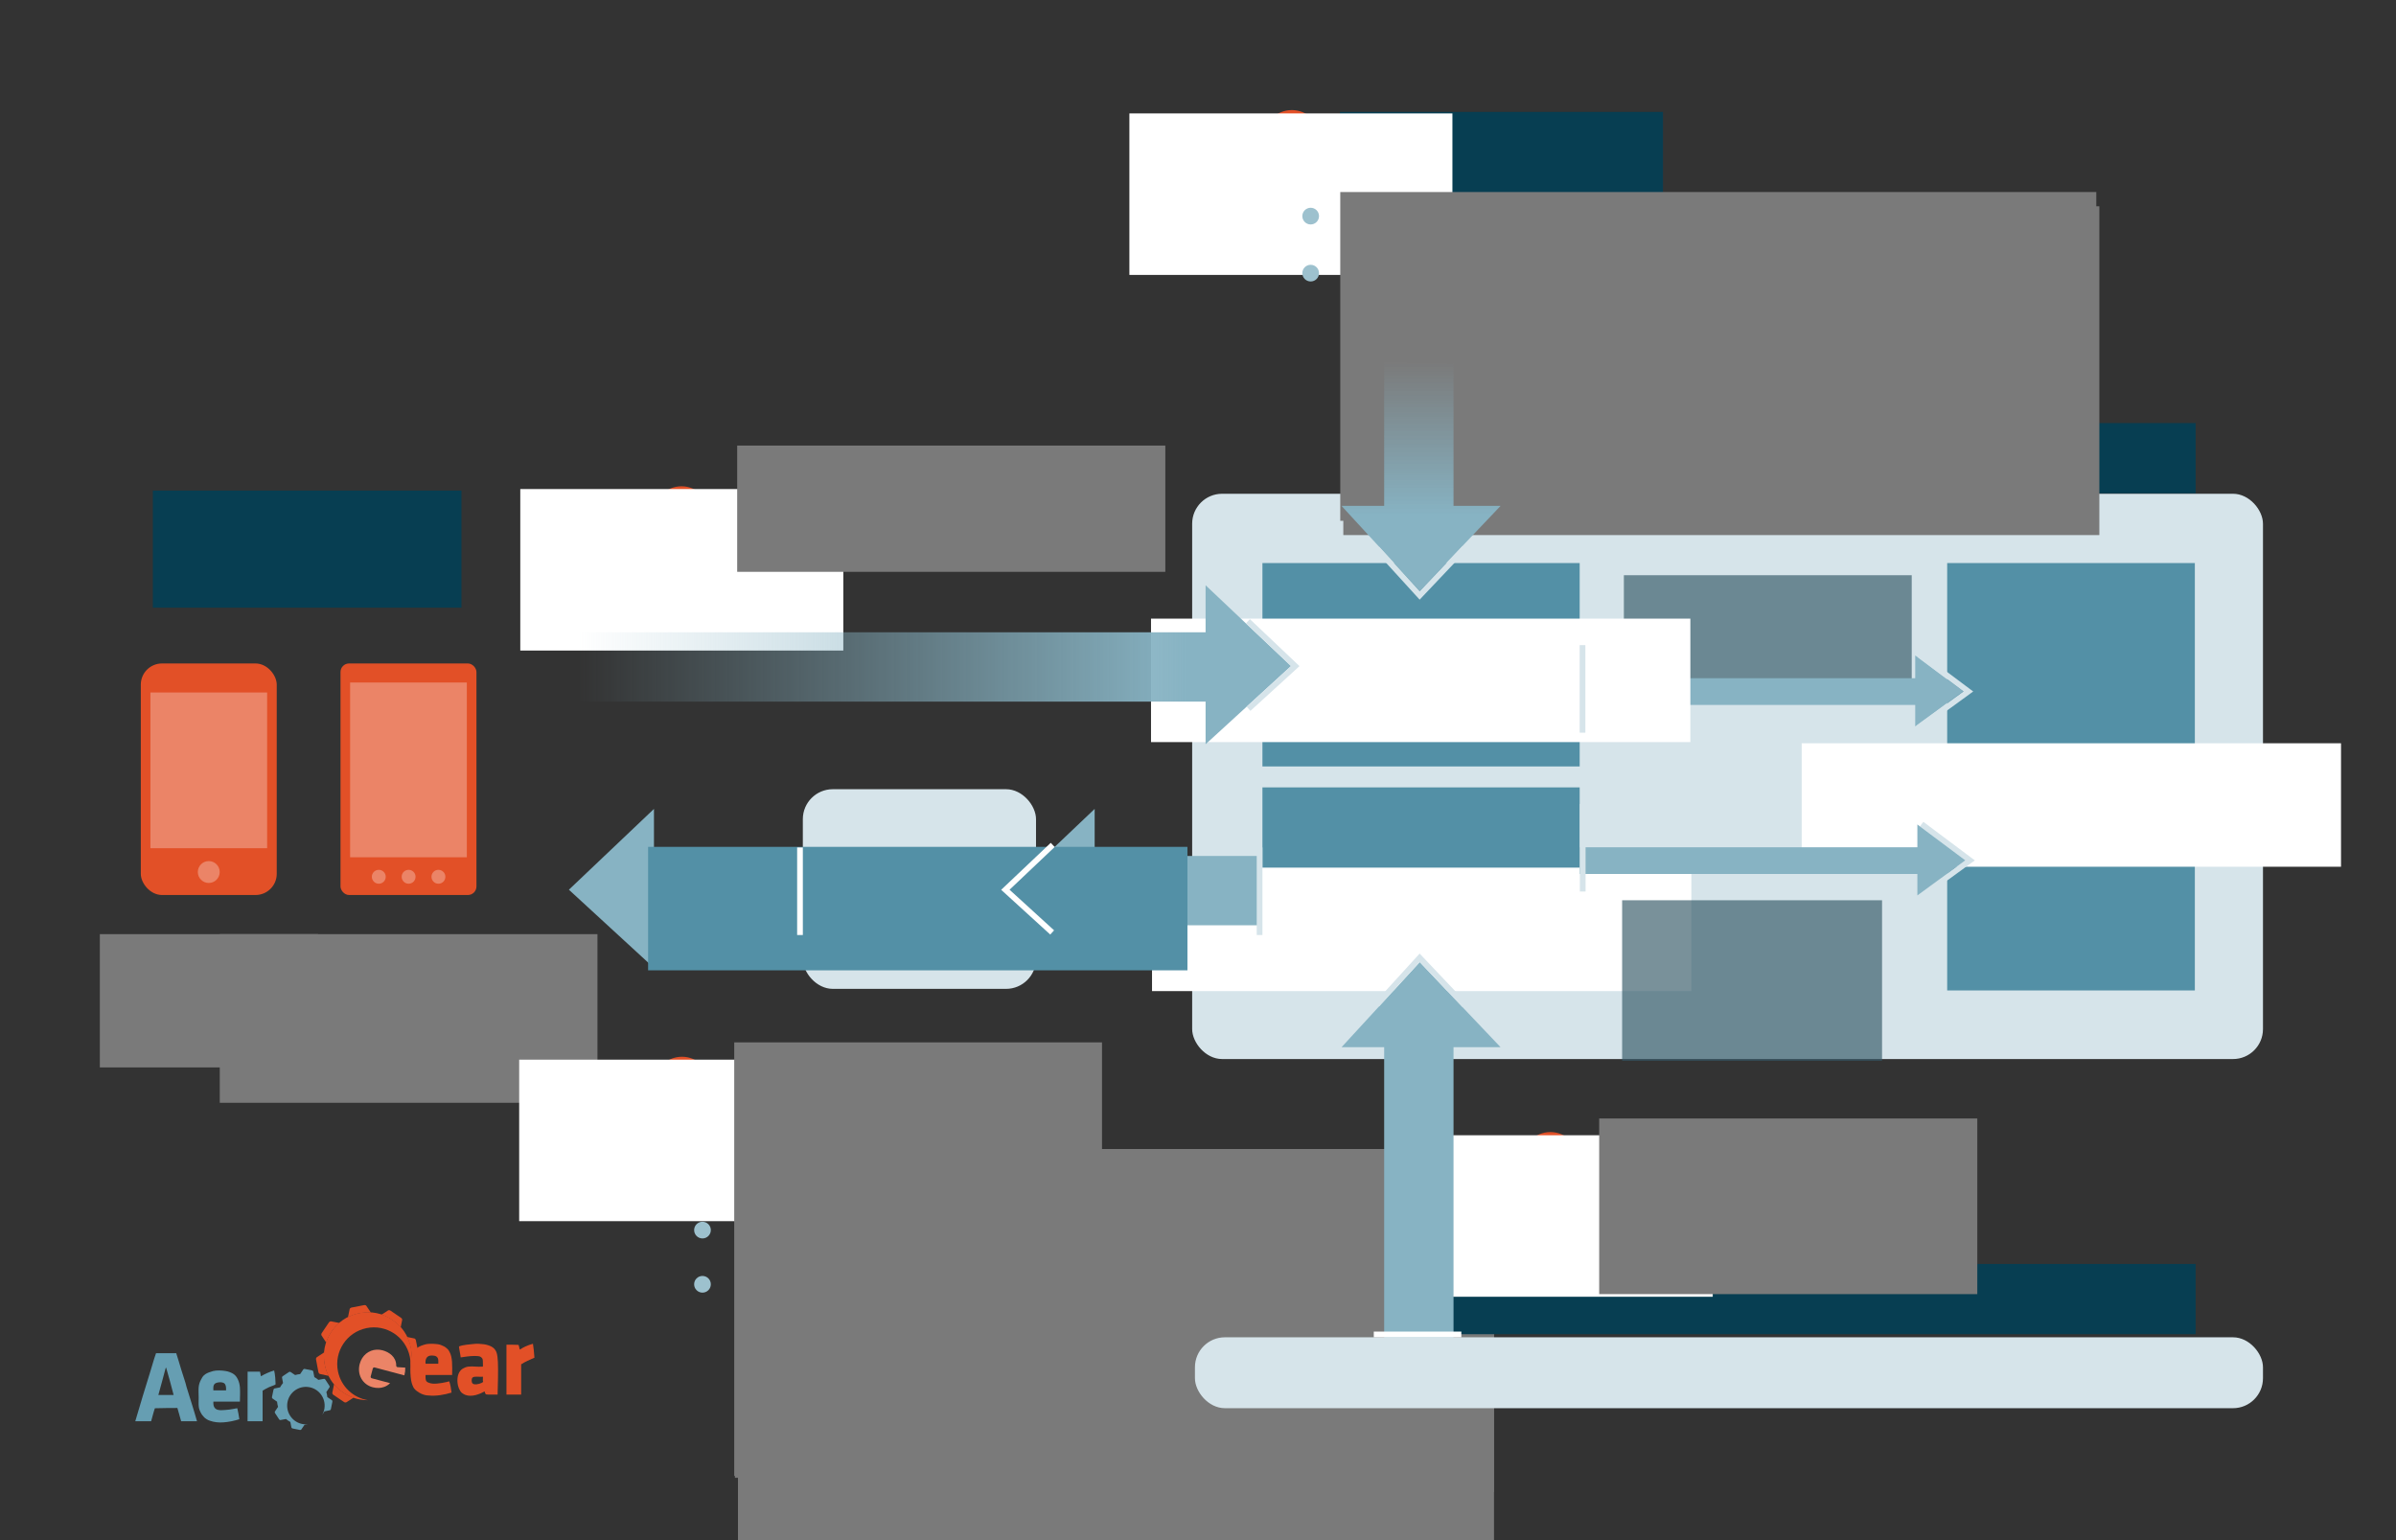 <?xml version="1.0" encoding="UTF-8" standalone="no"?>
<!-- Created with Inkscape (http://www.inkscape.org/) -->

<svg
   xmlns:dc="http://purl.org/dc/elements/1.1/"
   xmlns:cc="http://creativecommons.org/ns#"
   xmlns:rdf="http://www.w3.org/1999/02/22-rdf-syntax-ns#"
   xmlns:svg="http://www.w3.org/2000/svg"
   xmlns="http://www.w3.org/2000/svg"
   xmlns:xlink="http://www.w3.org/1999/xlink"
   xmlns:sodipodi="http://sodipodi.sourceforge.net/DTD/sodipodi-0.dtd"
   xmlns:inkscape="http://www.inkscape.org/namespaces/inkscape"
   width="840"
   height="540"
   id="svg2"
   version="1.1"
   inkscape:version="0.48.2 r9819"
   sodipodi:docname="aerogear_unified_push_server.svg"
   inkscape:export-filename="/Users/hbons/SparkleShare/aerogear-design/aerogear_unified_push_server.png"
   inkscape:export-xdpi="90"
   inkscape:export-ydpi="90">
  <rect width="100%" height="100%" fill="#333333" stroke="none"/>
  <defs
     id="defs4">
    <linearGradient
       inkscape:collect="always"
       id="linearGradient4380">
      <stop
         style="stop-color:#87b3c3;stop-opacity:1;"
         offset="0"
         id="stop4382" />
      <stop
         style="stop-color:#87b3c3;stop-opacity:0;"
         offset="1"
         id="stop4384" />
    </linearGradient>
    <linearGradient
       inkscape:collect="always"
       id="linearGradient4372">
      <stop
         style="stop-color:#87b3c3;stop-opacity:1;"
         offset="0"
         id="stop4374" />
      <stop
         style="stop-color:#87b3c3;stop-opacity:0;"
         offset="1"
         id="stop4376" />
    </linearGradient>
    <linearGradient
       inkscape:collect="always"
       xlink:href="#linearGradient4380"
       id="linearGradient3664"
       gradientUnits="userSpaceOnUse"
       gradientTransform="translate(54.592,28.967)"
       x1="361.348"
       y1="720.468"
       x2="148.117"
       y2="720.468" />
    <linearGradient
       inkscape:collect="always"
       xlink:href="#linearGradient4372"
       id="linearGradient3666"
       gradientUnits="userSpaceOnUse"
       gradientTransform="translate(76.221,29.947)"
       x1="425.855"
       y1="663.061"
       x2="425.855"
       y2="609.289" />
  </defs>
  <sodipodi:namedview
     id="base"
     pagecolor="#ffffff"
     bordercolor="#999999"
     borderopacity="0.173"
     inkscape:pageopacity="1"
     inkscape:pageshadow="2"
     inkscape:zoom="1"
     inkscape:cx="478.7094"
     inkscape:cy="222.00038"
     inkscape:document-units="px"
     inkscape:current-layer="layer1"
     showgrid="false"
     inkscape:showpageshadow="false"
     inkscape:window-width="1298"
     inkscape:window-height="839"
     inkscape:window-x="139"
     inkscape:window-y="137"
     inkscape:window-maximized="0">
    <inkscape:grid
       type="xygrid"
       id="grid4438"
       empspacing="5"
       visible="true"
       enabled="true"
       snapvisiblegridlinesonly="true" />
  </sodipodi:namedview>
  <g
     inkscape:label="Layer 1"
     inkscape:groupmode="layer"
     id="layer1"
     transform="translate(0,-512.362)">
    <g
       id="g3499"
       transform="translate(3.6412767e-6,-1.6045524e-4)">
      <rect
         rx="10.5"
         ry="10.5"
         y="685.485"
         x="417.954"
         height="198.198"
         width="375.409"
         id="rect2993"
         style="fill:#d6e4ea;fill-opacity:1;stroke:none" />
      <path
         inkscape:connector-curvature="0"
         id="path4419"
         d="m 682.654,709.778 0,149.852 86.824,0 0,-149.852 z"
         style="fill:#5390a6;fill-opacity:1;stroke:none"
         sodipodi:nodetypes="ccccc" />
      <rect
         ry="7.425"
         rx="7.425"
         style="fill:#e25027;fill-opacity:1;stroke:none"
         id="rect3763"
         width="47.659"
         height="81.181"
         x="49.362"
         y="744.986" />
      <rect
         ry="3"
         rx="3"
         y="744.986"
         x="119.377"
         height="81.181"
         width="47.659"
         id="rect3765"
         style="fill:#e25027;fill-opacity:1;stroke:none" />
      <flowRoot
         xml:space="preserve"
         id="flowRoot3767"
         style="font-size:31.991px;font-style:normal;font-variant:normal;font-weight:normal;font-stretch:normal;text-align:center;line-height:125%;letter-spacing:0px;word-spacing:0px;text-anchor:middle;fill:#7a7a7a;fill-opacity:1;stroke:none;font-family:Open Sans;-inkscape-font-specification:Open Sans"
         transform="matrix(0.375,0,0,0.375,6.501,783.131)"><flowRegion
           id="flowRegion3769"><rect
             id="rect3771"
             width="203.986"
             height="124.606"
             x="76"
             y="151.362"
             style="font-size:31.991px;font-style:normal;font-variant:normal;font-weight:normal;font-stretch:normal;text-align:center;text-anchor:middle;fill:#7a7a7a;fill-opacity:1;font-family:Open Sans;-inkscape-font-specification:Open Sans" /></flowRegion><flowPara
           id="flowPara3773">AeroGear</flowPara><flowPara
           style="font-weight:bold;-inkscape-font-specification:Open Sans Bold"
           id="flowPara3791">iOS</flowPara></flowRoot>      <flowRoot
         transform="matrix(0.375,0,0,0.375,48.544,783.131)"
         style="font-size:31.991px;font-style:normal;font-variant:normal;font-weight:normal;font-stretch:normal;text-align:center;line-height:125%;letter-spacing:0px;word-spacing:0px;text-anchor:middle;fill:#7a7a7a;fill-opacity:1;stroke:none;font-family:Open Sans;-inkscape-font-specification:Open Sans"
         id="flowRoot3775"
         xml:space="preserve"><flowRegion
           id="flowRegion3777"><rect
             style="font-size:31.991px;font-style:normal;font-variant:normal;font-weight:normal;font-stretch:normal;text-align:center;text-anchor:middle;fill:#7a7a7a;fill-opacity:1;font-family:Open Sans;-inkscape-font-specification:Open Sans"
             y="151.362"
             x="76"
             height="157.667"
             width="353.111"
             id="rect3779" /></flowRegion><flowPara
           id="flowPara3781">AeroGear</flowPara><flowPara
           style="font-weight:bold;-inkscape-font-specification:Open Sans Bold"
           id="flowPara3793">Android</flowPara></flowRoot>      <flowRoot
         xml:space="preserve"
         id="flowRoot3783"
         style="font-size:40px;font-style:normal;font-variant:normal;font-weight:bold;font-stretch:normal;text-align:end;line-height:125%;letter-spacing:-0.8px;word-spacing:0px;text-anchor:end;fill:#073e52;fill-opacity:1;stroke:none;font-family:Open Sans;-inkscape-font-specification:Open Sans Bold"
         transform="matrix(0.375,0,0,0.375,460.072,603.938)"><flowRegion
           id="flowRegion3785"><rect
             id="rect3787"
             width="749.827"
             height="65.683"
             x="76"
             y="151.362"
             style="font-style:normal;font-variant:normal;font-weight:bold;font-stretch:normal;text-align:end;letter-spacing:-0.8px;text-anchor:end;fill:#073e52;fill-opacity:1;font-family:Open Sans;-inkscape-font-specification:Open Sans Bold" /></flowRegion><flowPara
           id="flowPara3789">AeroGear Unified Push Server</flowPara></flowRoot>      <flowRoot
         transform="matrix(0.375,0,0,0.375,25.084,627.6)"
         style="font-size:40px;font-style:normal;font-variant:normal;font-weight:bold;font-stretch:normal;text-align:center;line-height:125%;letter-spacing:-0.8px;word-spacing:0px;text-anchor:middle;fill:#073e52;fill-opacity:1;stroke:none;font-family:Open Sans;-inkscape-font-specification:Open Sans Bold"
         id="flowRoot3819"
         xml:space="preserve"><flowRegion
           id="flowRegion3821"><rect
             style="font-style:normal;font-variant:normal;font-weight:bold;font-stretch:normal;text-align:center;letter-spacing:-0.8px;text-anchor:middle;fill:#073e52;fill-opacity:1;font-family:Open Sans;-inkscape-font-specification:Open Sans Bold"
             y="151.362"
             x="76"
             height="109.501"
             width="288.515"
             id="rect3823" /></flowRegion><flowPara
           id="flowPara4566">Mobile Variant Instances</flowPara></flowRoot>      <flowRoot
         transform="matrix(0.375,0,0,0.375,603.143,716.205)"
         style="font-size:31.991px;font-style:normal;font-variant:normal;font-weight:bold;font-stretch:normal;text-align:center;line-height:125%;letter-spacing:0px;word-spacing:0px;text-anchor:middle;fill:#ffffff;fill-opacity:1;stroke:none;font-family:Open Sans;-inkscape-font-specification:Open Sans Bold"
         id="flowRoot3843"
         xml:space="preserve"><flowRegion
           id="flowRegion3845"><rect
             style="font-size:31.991px;font-style:normal;font-variant:normal;font-weight:bold;font-stretch:normal;text-align:center;text-anchor:middle;fill:#ffffff;fill-opacity:1;font-family:Open Sans;-inkscape-font-specification:Open Sans Bold"
             y="151.362"
             x="76"
             height="115.444"
             width="504.222"
             id="rect3847" /></flowRegion><flowPara
           id="flowPara3849">Storage</flowPara></flowRoot>      <flowRoot
         transform="matrix(0.375,0,0,0.375,441.265,494.842)"
         style="font-size:40px;font-style:normal;font-variant:normal;font-weight:bold;font-stretch:normal;text-align:start;line-height:125%;letter-spacing:-0.8px;word-spacing:0px;text-anchor:start;fill:#073e52;fill-opacity:1;stroke:none;font-family:Open Sans;-inkscape-font-specification:Open Sans Bold"
         id="flowRoot2985"
         xml:space="preserve"><flowRegion
           id="flowRegion2987"><rect
             style="font-style:normal;font-variant:normal;font-weight:bold;font-stretch:normal;letter-spacing:-0.8px;fill:#073e52;fill-opacity:1;font-family:Open Sans;-inkscape-font-specification:Open Sans Bold"
             y="151.362"
             x="76"
             height="151"
             width="302"
             id="rect2989" /></flowRegion><flowPara
           id="flowPara2991">Developer</flowPara></flowRoot>      <path
         transform="matrix(0.714,0,0,0.714,321.526,493.12)"
         d="m 198,95 c 0,7.732 -6.268,14 -14,14 -7.732,0 -14,-6.268 -14,-14 0,-7.732 6.268,-14 14,-14 7.732,0 14,6.268 14,14 z"
         sodipodi:ry="14"
         sodipodi:rx="14"
         sodipodi:cy="95"
         sodipodi:cx="184"
         id="path3851"
         style="fill:#e25027;fill-opacity:1;stroke:none"
         sodipodi:type="arc" />
      <flowRoot
         xml:space="preserve"
         id="flowRoot3853"
         style="font-size:37.334px;font-style:normal;font-variant:normal;font-weight:bold;font-stretch:normal;text-align:center;line-height:125%;letter-spacing:0px;word-spacing:0px;text-anchor:middle;fill:#ffffff;fill-opacity:1;stroke:none;font-family:Open Sans;-inkscape-font-specification:Open Sans Bold"
         transform="matrix(0.375,0,0,0.375,367.444,495.367)"><flowRegion
           id="flowRegion3855"><rect
             id="rect3857"
             width="302"
             height="151"
             x="76"
             y="151.362"
             style="font-size:37.334px;font-style:normal;font-variant:normal;font-weight:bold;font-stretch:normal;text-align:center;text-anchor:middle;fill:#ffffff;fill-opacity:1;font-family:Open Sans;-inkscape-font-specification:Open Sans Bold" /></flowRegion><flowPara
           id="flowPara3859">1</flowPara></flowRoot>      <flowRoot
         transform="matrix(0.375,0,0,0.375,441.375,522.933)"
         style="font-size:31.991px;font-style:normal;font-variant:normal;font-weight:normal;font-stretch:normal;text-align:center;line-height:125%;letter-spacing:0px;word-spacing:0px;text-anchor:middle;fill:#7a7a7a;fill-opacity:1;stroke:none;font-family:Open Sans;-inkscape-font-specification:Open Sans"
         id="flowRoot3891"
         xml:space="preserve"><flowRegion
           id="flowRegion3893"><rect
             style="font-size:31.991px;font-style:normal;font-variant:normal;font-weight:normal;font-stretch:normal;text-align:center;text-anchor:middle;fill:#7a7a7a;fill-opacity:1;font-family:Open Sans;-inkscape-font-specification:Open Sans"
             y="151.362"
             x="76"
             height="307.408"
             width="706.81"
             id="rect3895" /></flowRegion><flowPara
           style="font-size:31.991px;text-align:start;text-anchor:start;fill:#7a7a7a;fill-opacity:1"
           id="flowPara3897">Registers a Push Application</flowPara><flowPara
           id="flowPara3901"
           style="font-size:31.991px;text-align:start;text-anchor:start;fill:#7a7a7a;fill-opacity:1" /></flowRoot>      <path
         sodipodi:type="arc"
         style="fill:#9dc1ce;fill-opacity:1;stroke:none"
         id="path3903"
         sodipodi:cx="184"
         sodipodi:cy="95"
         sodipodi:rx="14"
         sodipodi:ry="14"
         d="m 198,95 c 0,7.732 -6.268,14 -14,14 -7.732,0 -14,-6.268 -14,-14 0,-7.732 6.268,-14 14,-14 7.732,0 14,6.268 14,14 z"
         transform="matrix(0.209,0,0,0.209,421.045,568.278)" />
      <path
         transform="matrix(0.209,0,0,0.209,421.045,588.273)"
         d="m 198,95 c 0,7.732 -6.268,14 -14,14 -7.732,0 -14,-6.268 -14,-14 0,-7.732 6.268,-14 14,-14 7.732,0 14,6.268 14,14 z"
         sodipodi:ry="14"
         sodipodi:rx="14"
         sodipodi:cy="95"
         sodipodi:cx="184"
         id="path3905"
         style="fill:#9dc1ce;fill-opacity:1;stroke:none"
         sodipodi:type="arc" />
      <flowRoot
         xml:space="preserve"
         id="flowRoot3142"
         style="font-size:31.991px;font-style:normal;font-variant:normal;font-weight:normal;font-stretch:normal;text-align:center;line-height:125%;letter-spacing:0px;word-spacing:0px;text-anchor:middle;fill:#7a7a7a;fill-opacity:1;stroke:none;font-family:Open Sans;-inkscape-font-specification:Open Sans"
         transform="matrix(0.375,0,0,0.375,442.445,527.933)"><flowRegion
           id="flowRegion3144"><rect
             id="rect3146"
             width="706.81"
             height="307.408"
             x="76"
             y="151.362"
             style="font-size:31.991px;font-style:normal;font-variant:normal;font-weight:normal;font-stretch:normal;text-align:center;text-anchor:middle;fill:#7a7a7a;fill-opacity:1;font-family:Open Sans;-inkscape-font-specification:Open Sans" /></flowRegion><flowPara
           id="flowPara3148"
           style="font-size:31.991px;text-align:start;text-anchor:start;fill:#7a7a7a;fill-opacity:1"> </flowPara><flowPara
           style="font-size:31.991px;text-align:start;text-anchor:start;fill:#7a7a7a;fill-opacity:1"
           id="flowPara3150">Adds iOS, Android and/or (Hybrid) Web variants for the Push Application</flowPara></flowRoot>      <flowRoot
         xml:space="preserve"
         id="flowRoot3168"
         style="font-size:31.991px;font-style:normal;font-variant:normal;font-weight:normal;font-stretch:normal;text-align:center;line-height:125%;letter-spacing:0px;word-spacing:0px;text-anchor:middle;fill:#7a7a7a;fill-opacity:1;stroke:none;font-family:Open Sans;-inkscape-font-specification:Open Sans"
         transform="matrix(0.375,0,0,0.375,229.153,858.461)"><flowRegion
           id="flowRegion3170"><rect
             id="rect3172"
             width="706.81"
             height="307.408"
             x="76"
             y="151.362"
             style="font-size:31.991px;font-style:normal;font-variant:normal;font-weight:normal;font-stretch:normal;text-align:center;text-anchor:middle;fill:#7a7a7a;fill-opacity:1;font-family:Open Sans;-inkscape-font-specification:Open Sans" /></flowRegion><flowPara
           id="flowPara3174"
           style="font-size:31.991px;text-align:start;text-anchor:start;fill:#7a7a7a;fill-opacity:1">Apple Push Notification Service</flowPara><flowPara
           style="font-size:31.991px;text-align:start;text-anchor:start;fill:#7a7a7a;fill-opacity:1"
           id="flowPara3176" /></flowRoot>      <path
         transform="matrix(0.209,0,0,0.209,207.823,903.807)"
         d="m 198,95 c 0,7.732 -6.268,14 -14,14 -7.732,0 -14,-6.268 -14,-14 0,-7.732 6.268,-14 14,-14 7.732,0 14,6.268 14,14 z"
         sodipodi:ry="14"
         sodipodi:rx="14"
         sodipodi:cy="95"
         sodipodi:cx="184"
         id="path3178"
         style="fill:#9dc1ce;fill-opacity:1;stroke:none"
         sodipodi:type="arc" />
      <path
         sodipodi:type="arc"
         style="fill:#9dc1ce;fill-opacity:1;stroke:none"
         id="path3180"
         sodipodi:cx="184"
         sodipodi:cy="95"
         sodipodi:rx="14"
         sodipodi:ry="14"
         d="m 198,95 c 0,7.732 -6.268,14 -14,14 -7.732,0 -14,-6.268 -14,-14 0,-7.732 6.268,-14 14,-14 7.732,0 14,6.268 14,14 z"
         transform="matrix(0.209,0,0,0.209,207.823,923.802)" />
      <flowRoot
         transform="matrix(0.375,0,0,0.375,230.222,863.461)"
         style="font-size:31.991px;font-style:normal;font-variant:normal;font-weight:normal;font-stretch:normal;text-align:center;line-height:125%;letter-spacing:0px;word-spacing:0px;text-anchor:middle;fill:#7a7a7a;fill-opacity:1;stroke:none;font-family:Open Sans;-inkscape-font-specification:Open Sans"
         id="flowRoot3182"
         xml:space="preserve"><flowRegion
           id="flowRegion3184"><rect
             style="font-size:31.991px;font-style:normal;font-variant:normal;font-weight:normal;font-stretch:normal;text-align:center;text-anchor:middle;fill:#7a7a7a;fill-opacity:1;font-family:Open Sans;-inkscape-font-specification:Open Sans"
             y="151.362"
             x="76"
             height="307.408"
             width="706.81"
             id="rect3186" /></flowRegion><flowPara
           style="font-size:31.991px;text-align:start;text-anchor:start;fill:#7a7a7a;fill-opacity:1"
           id="flowPara3188"> </flowPara><flowPara
           id="flowPara3190"
           style="font-size:31.991px;text-align:start;text-anchor:start;fill:#7a7a7a;fill-opacity:1">Google Cloud Messaging</flowPara></flowRoot>      <path
         transform="matrix(0.209,0,0,0.209,207.823,942.802)"
         d="m 198,95 c 0,7.732 -6.268,14 -14,14 -7.732,0 -14,-6.268 -14,-14 0,-7.732 6.268,-14 14,-14 7.732,0 14,6.268 14,14 z"
         sodipodi:ry="14"
         sodipodi:rx="14"
         sodipodi:cy="95"
         sodipodi:cx="184"
         id="path3192"
         style="fill:#9dc1ce;fill-opacity:1;stroke:none"
         sodipodi:type="arc" />
      <flowRoot
         xml:space="preserve"
         id="flowRoot3194"
         style="font-size:31.991px;font-style:normal;font-variant:normal;font-weight:normal;font-stretch:normal;text-align:center;line-height:125%;letter-spacing:0px;word-spacing:0px;text-anchor:middle;fill:#7a7a7a;fill-opacity:1;stroke:none;font-family:Open Sans;-inkscape-font-specification:Open Sans"
         transform="matrix(0.375,0,0,0.375,230.222,883.461)"><flowRegion
           id="flowRegion3196"><rect
             id="rect3198"
             width="706.81"
             height="307.408"
             x="76"
             y="151.362"
             style="font-size:31.991px;font-style:normal;font-variant:normal;font-weight:normal;font-stretch:normal;text-align:center;text-anchor:middle;fill:#7a7a7a;fill-opacity:1;font-family:Open Sans;-inkscape-font-specification:Open Sans" /></flowRegion><flowPara
           id="flowPara3200"
           style="font-size:31.991px;text-align:start;text-anchor:start;fill:#7a7a7a;fill-opacity:1"> </flowPara><flowPara
           style="font-size:31.991px;text-align:start;text-anchor:start;fill:#7a7a7a;fill-opacity:1"
           id="flowPara3202">Mozilla SimplePush</flowPara></flowRoot>      <rect
         y="755.157"
         x="52.731"
         height="54.606"
         width="40.922"
         id="rect3932"
         style="fill:#eb8467;fill-opacity:1;stroke:none"
         rx="0"
         ry="0" />
      <path
         transform="matrix(0.274,0,0,0.274,22.774,792.08)"
         d="m 198,95 c 0,7.732 -6.268,14 -14,14 -7.732,0 -14,-6.268 -14,-14 0,-7.732 6.268,-14 14,-14 7.732,0 14,6.268 14,14 z"
         sodipodi:ry="14"
         sodipodi:rx="14"
         sodipodi:cy="95"
         sodipodi:cx="184"
         id="path3934"
         style="fill:#eb8467;fill-opacity:1;stroke:none"
         sodipodi:type="arc" />
      <rect
         ry="0"
         rx="0"
         style="fill:#eb8467;fill-opacity:1;stroke:none"
         id="rect3936"
         width="40.922"
         height="61.275"
         x="122.746"
         y="751.664" />
      <path
         sodipodi:type="arc"
         style="fill:#eb8467;fill-opacity:1;stroke:none"
         id="path3938"
         sodipodi:cx="184"
         sodipodi:cy="95"
         sodipodi:rx="14"
         sodipodi:ry="14"
         d="m 198,95 c 0,7.732 -6.268,14 -14,14 -7.732,0 -14,-6.268 -14,-14 0,-7.732 6.268,-14 14,-14 7.732,0 14,6.268 14,14 z"
         transform="matrix(0.174,0,0,0.174,100.782,803.245)" />
      <path
         transform="matrix(0.174,0,0,0.174,111.237,803.245)"
         d="m 198,95 c 0,7.732 -6.268,14 -14,14 -7.732,0 -14,-6.268 -14,-14 0,-7.732 6.268,-14 14,-14 7.732,0 14,6.268 14,14 z"
         sodipodi:ry="14"
         sodipodi:rx="14"
         sodipodi:cy="95"
         sodipodi:cx="184"
         id="path3940"
         style="fill:#eb8467;fill-opacity:1;stroke:none"
         sodipodi:type="arc" />
      <path
         sodipodi:type="arc"
         style="fill:#eb8467;fill-opacity:1;stroke:none"
         id="path3942"
         sodipodi:cx="184"
         sodipodi:cy="95"
         sodipodi:rx="14"
         sodipodi:ry="14"
         d="m 198,95 c 0,7.732 -6.268,14 -14,14 -7.732,0 -14,-6.268 -14,-14 0,-7.732 6.268,-14 14,-14 7.732,0 14,6.268 14,14 z"
         transform="matrix(0.174,0,0,0.174,121.691,803.245)" />
      <flowRoot
         transform="matrix(0.375,0,0,0.375,540.804,657.286)"
         style="font-size:26.659px;font-style:normal;font-variant:normal;font-weight:normal;font-stretch:normal;text-align:start;line-height:125%;letter-spacing:0px;word-spacing:0px;text-anchor:start;opacity:0.66;fill:#335866;fill-opacity:1;stroke:none;font-family:Open Sans;-inkscape-font-specification:Open Sans"
         id="flowRoot3946"
         xml:space="preserve"><flowRegion
           id="flowRegion3948"><rect
             style="font-size:26.659px;font-style:normal;font-variant:normal;font-weight:normal;font-stretch:normal;text-align:start;text-anchor:start;fill:#335866;fill-opacity:1;font-family:Open Sans;-inkscape-font-specification:Open Sans"
             y="151.362"
             x="76"
             height="103.569"
             width="269.101"
             id="rect3950" /></flowRegion><flowPara
           id="flowPara3954"
           style="font-size:26.659px;text-align:start;text-anchor:start;fill:#335866;fill-opacity:1">write Push Application details...</flowPara></flowRoot>      <path
         sodipodi:type="arc"
         style="fill:#e25027;fill-opacity:1;stroke:none"
         id="path3861"
         sodipodi:cx="184"
         sodipodi:cy="95"
         sodipodi:rx="14"
         sodipodi:ry="14"
         d="m 198,95 c 0,7.732 -6.268,14 -14,14 -7.732,0 -14,-6.268 -14,-14 0,-7.732 6.268,-14 14,-14 7.732,0 14,6.268 14,14 z"
         transform="matrix(0.714,0,0,0.714,107.558,625.028)" />
      <flowRoot
         transform="matrix(0.375,0,0,0.375,153.902,627.071)"
         style="font-size:37.334px;font-style:normal;font-variant:normal;font-weight:bold;font-stretch:normal;text-align:center;line-height:125%;letter-spacing:0px;word-spacing:0px;text-anchor:middle;fill:#ffffff;fill-opacity:1;stroke:none;font-family:Open Sans;-inkscape-font-specification:Open Sans Bold"
         id="flowRoot3863"
         xml:space="preserve"><flowRegion
           id="flowRegion3865"><rect
             style="font-size:37.334px;font-style:normal;font-variant:normal;font-weight:bold;font-stretch:normal;text-align:center;text-anchor:middle;fill:#ffffff;fill-opacity:1;font-family:Open Sans;-inkscape-font-specification:Open Sans Bold"
             y="151.362"
             x="76"
             height="151"
             width="302"
             id="rect3867" /></flowRegion><flowPara
           id="flowPara3869">2</flowPara></flowRoot>      <flowRoot
         xml:space="preserve"
         id="flowRoot3966"
         style="font-size:31.991px;font-style:normal;font-variant:normal;font-weight:normal;font-stretch:normal;text-align:start;line-height:125%;letter-spacing:0px;word-spacing:0px;text-anchor:start;color:#000000;fill:#7a7a7a;fill-opacity:1;fill-rule:nonzero;stroke:none;marker:none;visibility:visible;display:inline;overflow:visible;enable-background:accumulate;font-family:Open Sans;-inkscape-font-specification:Open Sans"
         transform="matrix(0.375,0,0,0.375,229.945,611.825)"><flowRegion
           id="flowRegion3968"><rect
             id="rect3970"
             width="400.269"
             height="118.055"
             x="76"
             y="151.362"
             style="font-size:31.991px;font-style:normal;font-variant:normal;font-weight:normal;font-stretch:normal;text-align:start;text-anchor:start;color:#000000;fill:#7a7a7a;fill-opacity:1;fill-rule:nonzero;stroke:none;marker:none;visibility:visible;display:inline;overflow:visible;enable-background:accumulate;font-family:Open Sans;-inkscape-font-specification:Open Sans" /></flowRegion><flowPara
           id="flowPara4509"
           style="font-size:31.991px;text-align:start;text-anchor:start;color:#000000;fill:#7a7a7a;fill-opacity:1;fill-rule:nonzero;stroke:none;marker:none;visibility:visible;display:inline;overflow:visible;enable-background:accumulate">Mobile Variant Instances on the devices register themselves using a token</flowPara></flowRoot>      <path
         sodipodi:type="arc"
         style="fill:#e25027;fill-opacity:1;stroke:none"
         id="path3881"
         sodipodi:cx="184"
         sodipodi:cy="95"
         sodipodi:rx="14"
         sodipodi:ry="14"
         d="m 198,95 c 0,7.732 -6.268,14 -14,14 -7.732,0 -14,-6.268 -14,-14 0,-7.732 6.268,-14 14,-14 7.732,0 14,6.268 14,14 z"
         transform="matrix(0.714,0,0,0.714,107.717,825.043)" />
      <flowRoot
         transform="matrix(0.375,0,0,0.375,153.516,827.139)"
         style="font-size:37.334px;font-style:normal;font-variant:normal;font-weight:bold;font-stretch:normal;text-align:center;line-height:125%;letter-spacing:0px;word-spacing:0px;text-anchor:middle;fill:#ffffff;fill-opacity:1;stroke:none;font-family:Open Sans;-inkscape-font-specification:Open Sans Bold"
         id="flowRoot3883"
         xml:space="preserve"><flowRegion
           id="flowRegion3885"><rect
             style="font-size:37.334px;font-style:normal;font-variant:normal;font-weight:bold;font-stretch:normal;text-align:center;text-anchor:middle;fill:#ffffff;fill-opacity:1;font-family:Open Sans;-inkscape-font-specification:Open Sans Bold"
             y="151.362"
             x="76"
             height="151"
             width="302"
             id="rect3887" /></flowRegion><flowPara
           id="flowPara3889">4</flowPara></flowRoot>      <flowRoot
         transform="matrix(0.375,0,0,0.375,228.91,821.082)"
         style="font-size:31.991px;font-style:normal;font-variant:normal;font-weight:normal;font-stretch:normal;text-align:start;line-height:125%;letter-spacing:0px;word-spacing:0px;text-anchor:start;color:#000000;fill:#7a7a7a;fill-opacity:1;fill-rule:nonzero;stroke:none;marker:none;visibility:visible;display:inline;overflow:visible;enable-background:accumulate;font-family:Open Sans;-inkscape-font-specification:Open Sans"
         id="flowRoot3978"
         xml:space="preserve"><flowRegion
           id="flowRegion3980"><rect
             style="font-size:31.991px;font-style:normal;font-variant:normal;font-weight:normal;font-stretch:normal;text-align:start;text-anchor:start;color:#000000;fill:#7a7a7a;fill-opacity:1;fill-rule:nonzero;stroke:none;marker:none;visibility:visible;display:inline;overflow:visible;enable-background:accumulate;font-family:Open Sans;-inkscape-font-specification:Open Sans"
             y="151.362"
             x="76"
             height="405.316"
             width="343.84"
             id="rect3982" /></flowRegion><flowPara
           id="flowPara3166"
           style="font-size:31.991px;text-align:start;text-anchor:start;color:#000000;fill:#7a7a7a;fill-opacity:1;fill-rule:nonzero;stroke:none;marker:none;visibility:visible;display:inline;overflow:visible;enable-background:accumulate">Deliver message via Push Networks like:</flowPara></flowRoot>      <path
         sodipodi:nodetypes="ccccccc"
         inkscape:connector-curvature="0"
         id="path3986"
         d="m 551.536,750.162 119.908,0 0,-7.994 16.825,12.578 -16.825,12.302 0,-7.524 -120.339,-1e-5"
         style="fill:#87b3c3;fill-opacity:1;stroke:none" />
      <flowRoot
         transform="matrix(0.375,0,0,0.375,460.072,898.766)"
         style="font-size:40px;font-style:normal;font-variant:normal;font-weight:bold;font-stretch:normal;text-align:start;line-height:125%;letter-spacing:-0.8px;word-spacing:0px;text-anchor:start;fill:#073e52;fill-opacity:1;stroke:none;font-family:Open Sans;-inkscape-font-specification:Open Sans Bold"
         id="flowRoot3992"
         xml:space="preserve"><flowRegion
           id="flowRegion3994"><rect
             style="font-style:normal;font-variant:normal;font-weight:bold;font-stretch:normal;letter-spacing:-0.8px;fill:#073e52;fill-opacity:1;font-family:Open Sans;-inkscape-font-specification:Open Sans Bold"
             y="151.362"
             x="76"
             height="65.683"
             width="749.827"
             id="rect3996" /></flowRegion><flowPara
           style="text-align:end;letter-spacing:-0.8px;text-anchor:end;fill:#073e52;fill-opacity:1"
           id="flowPara3998">JBoss AS backend server</flowPara></flowRoot>      <path
         transform="matrix(0.714,0,0,0.714,412.163,851.452)"
         d="m 198,95 c 0,7.732 -6.268,14 -14,14 -7.732,0 -14,-6.268 -14,-14 0,-7.732 6.268,-14 14,-14 7.732,0 14,6.268 14,14 z"
         sodipodi:ry="14"
         sodipodi:rx="14"
         sodipodi:cy="95"
         sodipodi:cx="184"
         id="path3871"
         style="fill:#e25027;fill-opacity:1;stroke:none"
         sodipodi:type="arc" />
      <flowRoot
         xml:space="preserve"
         id="flowRoot3873"
         style="font-size:37.334px;font-style:normal;font-variant:normal;font-weight:bold;font-stretch:normal;text-align:center;line-height:125%;letter-spacing:0px;word-spacing:0px;text-anchor:middle;fill:#ffffff;fill-opacity:1;stroke:none;font-family:Open Sans;-inkscape-font-specification:Open Sans Bold"
         transform="matrix(0.375,0,0,0.375,458.71,853.641)"><flowRegion
           id="flowRegion3875"><rect
             id="rect3877"
             width="302"
             height="151"
             x="76"
             y="151.362"
             style="font-size:37.334px;font-style:normal;font-variant:normal;font-weight:bold;font-stretch:normal;text-align:center;text-anchor:middle;fill:#ffffff;fill-opacity:1;font-family:Open Sans;-inkscape-font-specification:Open Sans Bold" /></flowRegion><flowPara
           id="flowPara3879">3</flowPara></flowRoot>      <flowRoot
         xml:space="preserve"
         id="flowRoot4002"
         style="font-size:31.991px;font-style:normal;font-variant:normal;font-weight:normal;font-stretch:normal;text-align:center;line-height:125%;letter-spacing:0px;word-spacing:0px;text-anchor:middle;color:#000000;fill:#7a7a7a;fill-opacity:1;fill-rule:nonzero;stroke:none;marker:none;visibility:visible;display:inline;overflow:visible;enable-background:accumulate;font-family:Open Sans;-inkscape-font-specification:Open Sans"
         transform="matrix(0.375,0,0,0.375,532.152,847.762)"><flowRegion
           id="flowRegion4004"><rect
             id="rect4006"
             width="353.491"
             height="164.216"
             x="76"
             y="151.362"
             style="font-size:31.991px;font-style:normal;font-variant:normal;font-weight:normal;font-stretch:normal;text-align:center;text-anchor:middle;color:#000000;fill:#7a7a7a;fill-opacity:1;fill-rule:nonzero;stroke:none;marker:none;visibility:visible;display:inline;overflow:visible;enable-background:accumulate;font-family:Open Sans;-inkscape-font-specification:Open Sans" /></flowRegion><flowPara
           id="flowPara4440"
           style="font-size:31.991px;text-align:start;text-anchor:start;color:#000000;fill:#7a7a7a;fill-opacity:1;fill-rule:nonzero;stroke:none;marker:none;visibility:visible;display:inline;overflow:visible;enable-background:accumulate">Event on server occurs and invokes Sender API</flowPara></flowRoot>      <path
         id="path4285"
         d="m 158.507,994.457 c -3.1,0 -6.201,0 -9.302,0 -0.006,0.349 -0.066,0.818 0,1.213 0.023,0.139 0.043,0.432 0.101,0.607 0.017,0.05 0.155,0.337 0.202,0.404 0.277,0.393 1.43,0.755 2.225,0.809 1.896,0.129 4.645,-0.484 5.764,-0.809 0.423,1.161 0.626,2.542 0.809,3.944 -2.486,0.757 -5.352,1.305 -8.089,1.012 -0.355,-0.039 -0.541,-0.01 -1.012,-0.102 -0.052,-0.011 -0.815,-0.19 -1.314,-0.404 -0.413,-0.177 -1.255,-0.634 -1.718,-1.011 -0.215,-0.175 -0.444,-0.333 -0.607,-0.506 -0.087,-0.093 -0.452,-0.524 -0.506,-0.607 -0.129,-0.196 -0.347,-0.719 -0.505,-1.112 -0.086,-0.214 -0.141,-0.405 -0.202,-0.607 -0.653,-2.169 -0.724,-7.9 0.202,-9.909 0.12,-0.262 0.296,-0.896 0.505,-1.214 0.073,-0.11 0.375,-0.304 0.506,-0.506 0.498,-0.769 1.755,-1.402 2.831,-1.718 0.197,-0.059 0.685,-0.225 1.112,-0.305 0.682,-0.126 2.101,-0.125 2.528,-0.101 0.417,0.023 0.846,0.048 1.214,0.101 0.149,0.021 0.792,0.108 1.114,0.225 0.47,0.17 1.385,0.605 1.516,0.685 0.458,0.278 0.981,0.739 1.214,1.012 0.158,0.184 0.356,0.548 0.505,0.809 1.06,1.861 0.967,4.802 0.908,8.089 z m -4.853,-5.258 c -0.022,-0.269 -0.145,-0.6 -0.202,-0.708 -0.2,-0.379 -0.565,-0.581 -0.607,-0.606 -0.426,-0.247 -1.554,-0.315 -2.124,-0.202 -1.276,0.255 -1.692,1.514 -1.516,2.831 1.483,0 2.966,0 4.449,0 0.017,-0.386 0.035,-0.876 0,-1.315 z"
         clip-rule="evenodd"
         inkscape:connector-curvature="0"
         style="fill:#e25027;fill-rule:evenodd" />
      <path
         id="path4287"
         d="m 174.452,1001.332 c -0.526,0 -1.274,0 -2.023,0 -0.69,0 -1.768,0.019 -1.936,-0.059 -0.477,-0.22 -0.418,-0.56 -0.591,-1.053 -1.665,0.895 -4.44,2.097 -6.774,1.214 -0.201,-0.075 -0.885,-0.408 -1.214,-0.708 -0.805,-0.734 -1.395,-2.177 -1.517,-3.539 -0.203,-2.285 0.432,-4.091 1.82,-4.955 0.362,-0.225 1.185,-0.619 1.921,-0.708 1.694,-0.206 2.974,0.148 5.157,0 0.034,-0.347 0.018,-0.843 0,-1.314 -0.021,-0.559 0.011,-1.006 -0.101,-1.314 -0.134,-0.37 -0.516,-0.728 -0.91,-0.91 -0.335,-0.155 -1.331,-0.202 -1.921,-0.202 -1.694,0 -3.777,0.348 -4.853,0.505 -0.139,-1.345 -0.482,-2.484 -0.607,-3.842 1.505,-0.625 3.718,-0.689 5.561,-0.91 0.508,-0.062 1.087,-0.03 1.719,0 1.142,0.052 2.085,0.199 3.033,0.505 0.788,0.255 1.114,0.441 1.618,0.809 0.232,0.169 0.491,0.439 0.583,0.546 0.16,0.187 0.475,0.661 0.631,1.071 0.327,0.865 0.458,2.301 0.506,3.438 0.146,3.491 -0.032,8.179 -0.101,11.425 z m -8.797,-5.965 c -0.403,0.389 -0.396,1.615 0,2.022 0.279,0.286 0.624,0.307 0.607,0.304 1.012,0.216 2.681,-0.37 3.134,-0.809 -0.234,-0.406 -0.035,-1.247 -0.101,-1.82 -1.192,0.137 -3.028,-0.287 -3.64,0.303 z"
         clip-rule="evenodd"
         inkscape:connector-curvature="0"
         style="fill:#e25027;fill-rule:evenodd" />
      <path
         id="path4289"
         d="m 187.363,988.389 c -1.594,0.733 -3.263,1.389 -4.651,2.327 0,3.538 0,7.078 0,10.617 -1.719,0 -3.438,0 -5.157,0 0,-5.831 0,-11.662 0,-17.493 1.164,-0.002 3.157,-0.011 4.139,0.063 0.208,0 0.169,0.26 0.31,0.746 0.077,0.263 0.118,0.567 0.202,0.809 0.03,0.109 0.118,0.056 0.202,0 0.455,-0.308 1.186,-0.717 1.82,-1.012 0.757,-0.353 1.701,-0.674 2.528,-0.91 0.086,-0.019 0.095,0.039 0.101,0.101 0.163,0.773 0.397,3.047 0.505,4.752 z"
         clip-rule="evenodd"
         inkscape:connector-curvature="0"
         style="fill:#e25027;fill-rule:evenodd" />
      <path
         id="path4291"
         d="m 54.804,986.808 c 2.326,0 4.652,0 6.978,0 0.646,1.98 1.216,3.975 1.82,5.965 0.45,1.481 0.981,2.957 1.416,4.449 0.151,0.516 0.252,1.02 0.405,1.516 1.215,3.972 2.518,7.913 3.64,11.932 -1.854,0 -3.708,0 -5.561,0 -0.458,-1.532 -0.838,-3.138 -1.315,-4.651 -0.204,0 -7.591,0.041 -7.887,0.101 -0.516,1.44 -0.861,3.05 -1.315,4.55 -1.854,0 -3.708,0 -5.561,0 1.738,-5.921 3.514,-11.81 5.359,-17.696 0.616,-1.966 1.129,-3.939 1.82,-5.864 -0.004,-0.173 0.076,-0.263 0.202,-0.303 z m 3.236,5.359 c -0.78,3.02 -1.695,6.244 -2.528,9.302 0.175,0.012 5.105,-0.01 5.359,0 -0.851,-3.227 -1.693,-6.464 -2.629,-9.606 -0.096,0.039 -0.177,0.206 -0.203,0.303 z"
         clip-rule="evenodd"
         inkscape:connector-curvature="0"
         style="fill:#669eb2;fill-rule:evenodd" />
      <path
         id="path4293"
         d="m 84.104,1003.795 c -3.1,0 -6.202,0 -9.302,0 -0.032,0.553 7.04e-4,0.995 0.101,1.416 0.055,0.23 0.096,0.268 0.203,0.506 0.266,0.598 0.939,0.859 1.112,0.91 0.824,0.245 1.638,0.193 2.73,0.101 1.084,-0.091 2.101,-0.198 3.034,-0.403 0.472,-0.104 0.893,-0.184 1.214,-0.203 0.288,1.229 0.558,2.688 0.707,3.842 -1.633,0.53 -3.63,0.976 -5.663,1.112 -1.627,0.109 -3.241,-0.076 -4.557,-0.55 -0.239,-0.087 -0.496,-0.164 -0.7,-0.258 -0.325,-0.15 -0.736,-0.44 -1.112,-0.708 -0.036,-0.025 -0.674,-0.634 -1.012,-1.112 -0.336,-0.478 -0.944,-1.567 -1.112,-2.427 -0.195,-0.999 -0.101,-2.281 -0.101,-3.538 0,-1.286 -0.101,-2.614 0,-3.742 0.086,-0.957 0.401,-1.877 0.809,-2.629 0.288,-0.528 0.574,-1.076 0.91,-1.416 0.084,-0.085 0.523,-0.448 0.607,-0.506 0.698,-0.482 1.739,-0.836 2.73,-1.112 1.14,-0.319 3.116,-0.242 4.449,0 0.444,0.08 0.825,0.164 1.214,0.303 0.343,0.122 0.707,0.265 0.971,0.412 0.175,0.098 0.457,0.274 0.487,0.292 1.345,0.829 2.144,2.858 2.282,4.655 0.115,1.487 0.038,3.247 7.04e-4,5.054 z m -5.561,-6.471 c -0.91,-0.591 -2.843,-0.284 -3.337,0.303 -0.032,0.039 -0.177,0.267 -0.202,0.304 -0.299,0.435 -0.218,1.582 -0.202,1.921 1.483,0 2.966,0 4.449,0 0.063,-1.259 -0.089,-2.127 -0.708,-2.529 z"
         clip-rule="evenodd"
         inkscape:connector-curvature="0"
         style="fill:#669eb2;fill-rule:evenodd" />
      <path
         id="path4295"
         d="m 96.619,997.627 c -0.037,0.228 -0.121,0.229 -0.505,0.405 -0.513,0.234 -1.247,0.428 -1.82,0.707 -0.8,0.39 -1.694,0.851 -2.225,1.214 0,3.573 0,7.145 0,10.719 0.004,0.01 -5.257,0.01 -5.277,-0.01 0,-5.764 0.018,-11.618 0.018,-17.381 1.041,-0.013 3.305,-0.002 4.348,0 0.096,0.543 0.175,0.971 0.303,1.618 1.423,-0.801 2.932,-1.516 4.651,-2.022 0.357,1.396 0.482,3.616 0.505,4.752 z"
         clip-rule="evenodd"
         inkscape:connector-curvature="0"
         style="fill:#669eb2;fill-rule:evenodd" />
      <path
         id="path4297"
         d="m 146.674,986.673 -0.862,-4.362 c -0.069,-0.34 -0.3,-0.614 -0.572,-0.67 l -2.535,-0.518 c 0.589,1.199 1.036,2.492 1.299,3.868 0.26,1.347 0.327,2.685 0.234,3.991 l 2.163,-1.468 c 0.23,-0.157 0.341,-0.498 0.275,-0.84 z"
         inkscape:connector-curvature="0"
         style="fill:#e25027" />
      <path
         id="path4299"
         d="m 144.049,984.761 c -1.723,-8.338 -9.878,-13.701 -18.217,-11.978 -8.338,1.723 -13.701,9.879 -11.977,18.217 1.51,7.307 7.96,12.329 15.144,12.299 -5.099,-0.837 -9.399,-4.721 -10.507,-10.082 -1.437,-6.953 3.035,-13.753 9.987,-15.19 6.952,-1.436 13.753,3.036 15.189,9.988 0.258,1.245 0.322,2.484 0.22,3.69 0.565,-2.204 0.652,-4.565 0.161,-6.943 z"
         clip-rule="evenodd"
         inkscape:connector-curvature="0"
         style="fill:#e25027;fill-rule:evenodd" />
      <path
         id="path4301"
         d="m 113.654,986.523 -2.572,1.701 c -0.234,0.155 -0.346,0.493 -0.282,0.836 l 0.829,4.37 c 0.065,0.342 0.296,0.618 0.569,0.679 l 3.024,0.655 c -0.616,-1.229 -1.081,-2.56 -1.352,-3.975 -0.278,-1.441 -0.339,-2.872 -0.215,-4.264 z"
         inkscape:connector-curvature="0"
         style="fill:#e25027" />
      <path
         id="path4303"
         d="m 130.039,972.587 -1.579,-2.344 c -0.156,-0.232 -0.498,-0.343 -0.84,-0.277 l -4.365,0.847 c -0.343,0.067 -0.616,0.297 -0.674,0.571 l -0.586,2.82 c 1.247,-0.631 2.6,-1.106 4.042,-1.385 1.35,-0.259 2.691,-0.326 4.001,-0.232 z"
         inkscape:connector-curvature="0"
         style="fill:#e25027" />
      <path
         id="path4305"
         d="m 118.98,976.218 -2.89,-0.565 c -0.275,-0.052 -0.595,0.111 -0.79,0.398 l -2.487,3.686 c -0.196,0.29 -0.226,0.647 -0.073,0.879 l 1.626,2.481 c 0.88,-2.668 2.478,-5.052 4.614,-6.878 z"
         inkscape:connector-curvature="0"
         style="fill:#e25027" />
      <path
         id="path4307"
         d="m 117.115,997.66 -0.6,2.988 c -0.055,0.274 0.106,0.593 0.396,0.788 l 3.682,2.492 c 0.289,0.195 0.646,0.225 0.88,0.073 l 2.479,-1.606 c -2.666,-0.919 -5.035,-2.56 -6.838,-4.735 z"
         inkscape:connector-curvature="0"
         style="fill:#e25027" />
      <path
         id="path4309"
         d="m 140.469,977.783 0.521,-2.594 c 0.056,-0.272 -0.106,-0.593 -0.396,-0.788 l -3.682,-2.492 c -0.289,-0.194 -0.646,-0.225 -0.88,-0.074 l -2.296,1.488 c 2.6,0.86 4.928,2.402 6.733,4.46 z"
         inkscape:connector-curvature="0"
         style="fill:#e25027" />
      <path
         id="path4311"
         d="m 138.905,991.172 c 0.035,-3.012 -2.451,-4.749 -4.788,-5.371 -0.677,-0.18 -1.363,-0.257 -2.037,-0.229 -2.85,0.117 -5.193,2.076 -5.969,4.993 -0.483,1.813 -0.279,3.646 0.574,5.159 0.844,1.497 2.26,2.574 3.984,3.033 0.723,0.192 1.452,0.276 2.165,0.246 1.109,-0.045 2.629,-0.389 3.931,-1.685 l -6.427,-1.711 c -0.284,-0.075 -0.453,-0.367 -0.377,-0.65 l 0.736,-2.764 c 0.075,-0.283 0.366,-0.452 0.65,-0.377 l 10.419,2.772 c 0.232,-0.871 0.343,-1.783 0.32,-2.713 l -2.684,-0.166 c -0.282,-0.018 -0.501,-0.253 -0.498,-0.537 z"
         inkscape:connector-curvature="0"
         style="fill:#eb8467" />
      <path
         id="path4313"
         d="m 116.373,1003.306 -1.625,-1.107 c -10e-4,-0.022 -0.002,-0.046 -0.004,-0.07 -0.053,-0.551 -0.159,-1.093 -0.31,-1.616 -0.006,-0.022 -0.015,-0.044 -0.021,-0.067 l 1.108,-1.667 c 0.092,-0.138 0.077,-0.352 -0.037,-0.525 l -1.445,-2.213 c -0.113,-0.173 -0.301,-0.272 -0.463,-0.241 l -1.957,0.37 c -0.018,-0.015 -0.035,-0.032 -0.053,-0.046 -0.404,-0.335 -0.838,-0.636 -1.302,-0.897 -0.02,-0.011 -0.042,-0.02 -0.06,-0.031 l -0.397,-1.995 c -0.033,-0.163 -0.194,-0.303 -0.396,-0.344 l -2.575,-0.524 c -0.201,-0.041 -0.403,0.024 -0.497,0.161 l -1.112,1.649 c -0.022,10e-4 -0.046,0.002 -0.069,0.004 -0.551,0.051 -1.092,0.157 -1.616,0.308 -0.023,0.007 -0.045,0.015 -0.069,0.022 l -1.649,-1.101 c -0.137,-0.091 -0.349,-0.075 -0.521,0.04 l -2.195,1.471 c -0.172,0.115 -0.27,0.306 -0.239,0.469 l 0.357,1.914 c -0.015,0.017 -0.032,0.033 -0.046,0.051 -0.36,0.434 -0.683,0.905 -0.959,1.409 -0.011,0.02 -0.02,0.042 -0.032,0.063 l -1.953,0.386 c -0.162,0.032 -0.301,0.194 -0.344,0.397 l -0.541,2.601 c -0.042,0.203 0.022,0.408 0.157,0.503 l 1.634,1.143 c 0.001,0.023 0.002,0.047 0.004,0.07 0.051,0.566 0.158,1.12 0.313,1.657 0.006,0.023 0.015,0.045 0.022,0.068 l -1.102,1.657 c -0.091,0.138 -0.077,0.351 0.037,0.525 l 1.445,2.212 c 0.113,0.173 0.301,0.273 0.464,0.242 l 1.939,-0.367 c 0.018,0.015 0.035,0.032 0.053,0.047 0.436,0.362 0.907,0.685 1.413,0.96 0.02,0.012 0.042,0.02 0.062,0.031 l 0.375,1.937 c 0.032,0.163 0.192,0.303 0.395,0.342 l 2.574,0.528 c 0.202,0.042 0.404,-0.025 0.498,-0.161 l 1.129,-1.655 c 0.022,0 0.048,0 0.07,0 0.372,-0.039 0.738,-0.103 1.097,-0.19 -0.525,0.055 -1.063,0.054 -1.609,-0.023 -3.593,-0.51 -6.093,-3.837 -5.582,-7.43 0.51,-3.594 3.837,-6.094 7.431,-5.584 3.593,0.51 6.092,3.837 5.582,7.431 -0.118,0.826 -0.389,1.59 -0.773,2.277 0.264,-0.351 0.51,-0.717 0.722,-1.109 0.011,-0.02 0.02,-0.044 0.032,-0.065 l 1.939,-0.407 c 0.161,-0.035 0.3,-0.198 0.34,-0.402 l 0.52,-2.605 c 0.043,-0.205 -0.022,-0.408 -0.158,-0.502 z"
         inkscape:connector-curvature="0"
         style="fill:#669eb2" />
      <path
         sodipodi:nodetypes="ccccccc"
         inkscape:connector-curvature="0"
         id="path3976"
         d="m 290.178,812.476 -60.908,10e-6 0,-16.494 -29.825,28.332 29.825,27.418 0,-14.94 61.339,-1e-5"
         style="fill:#87b3c3;fill-opacity:1;stroke:none" />
      <path
         sodipodi:nodetypes="ccccc"
         inkscape:connector-curvature="0"
         id="rect4406"
         d="m 442.592,788.435 0,70.844 111.219,0 0,-70.844 z"
         style="fill:#5390a6;fill-opacity:1;stroke:none" />
      <path
         sodipodi:nodetypes="ccccc"
         style="fill:#5390a6;fill-opacity:1;stroke:none"
         d="m 442.592,709.778 0,71.312 111.219,0 0,-71.312 z"
         id="path4413"
         inkscape:connector-curvature="0" />
      <flowRoot
         xml:space="preserve"
         id="flowRoot3831"
         style="font-size:37.323px;font-style:normal;font-variant:normal;font-weight:bold;font-stretch:normal;text-align:center;line-height:125%;letter-spacing:0px;word-spacing:0px;text-anchor:middle;fill:#ffffff;fill-opacity:1;stroke:none;font-family:Open Sans;-inkscape-font-specification:Open Sans Bold"
         transform="matrix(0.375,0,0,0.375,375.03,672.504)"><flowRegion
           id="flowRegion3833"><rect
             id="rect3835"
             width="504.222"
             height="115.444"
             x="76"
             y="151.362"
             style="font-size:37.323px;font-style:normal;font-variant:normal;font-weight:bold;font-stretch:normal;text-align:center;text-anchor:middle;fill:#ffffff;fill-opacity:1;font-family:Open Sans;-inkscape-font-specification:Open Sans Bold" /></flowRegion><flowPara
           style="font-size:31.991px;font-weight:bold;fill:#ffffff;fill-opacity:1;-inkscape-font-specification:Open Sans Bold"
           id="flowPara3839">Application</flowPara><flowPara
           style="font-size:31.991px;font-weight:bold;fill:#ffffff;fill-opacity:1;-inkscape-font-specification:Open Sans Bold"
           id="flowPara3930">Registration</flowPara></flowRoot>      <flowRoot
         transform="matrix(0.375,0,0,0.375,375.382,759.808)"
         style="font-size:31.991px;font-style:normal;font-variant:normal;font-weight:bold;font-stretch:normal;text-align:center;line-height:125%;letter-spacing:0px;word-spacing:0px;text-anchor:middle;fill:#ffffff;fill-opacity:1;stroke:none;font-family:Open Sans;-inkscape-font-specification:Open Sans Bold"
         id="flowRoot3809"
         xml:space="preserve"><flowRegion
           id="flowRegion3811"><rect
             style="font-size:31.991px;font-style:normal;font-variant:normal;font-weight:bold;font-stretch:normal;text-align:center;text-anchor:middle;fill:#ffffff;fill-opacity:1;font-family:Open Sans;-inkscape-font-specification:Open Sans Bold"
             y="151.362"
             x="76"
             height="115.444"
             width="504.222"
             id="rect3813" /></flowRegion><flowPara
           id="flowPara3815">Sender API</flowPara><flowPara
           id="flowPara3817" /></flowRoot>      <path
         style="fill:url(#linearGradient3664);fill-opacity:1;stroke:none"
         d="m 202.877,734.054 219.783,2e-5 0,-16.494 29.95,28.332 -29.95,27.418 0,-14.94 -220.214,-10e-6"
         id="path3974"
         inkscape:connector-curvature="0"
         sodipodi:nodetypes="ccccccc" />
      <path
         style="fill:#87b3c3;fill-opacity:1;stroke:none"
         d="m 509.582,993.128 0,-113.599 16.494,0 -28.332,-29.825 -27.418,29.825 14.94,0 0,114.03"
         id="path4000"
         inkscape:connector-curvature="0"
         sodipodi:nodetypes="ccccccc" />
      <rect
         ry="10.5"
         rx="10.5"
         style="fill:#d6e4ea;fill-opacity:1;stroke:none"
         id="rect3990"
         width="374.435"
         height="24.855"
         x="418.928"
         y="981.243" />
      <path
         sodipodi:nodetypes="ccccccc"
         inkscape:connector-curvature="0"
         id="path3909"
         d="m 509.582,639.827 0,49.908 16.494,0 -28.332,29.825 -27.418,-29.825 14.94,0 0,-50.339"
         style="fill:url(#linearGradient3666);fill-opacity:1;stroke:none" />
      <path
         sodipodi:nodetypes="ccc"
         inkscape:connector-curvature="0"
         id="path4462"
         d="m 673.121,742.086 16.971,12.711 -17.413,12.667"
         style="fill:none;stroke:#d6e4ea;stroke-width:2;stroke-linecap:butt;stroke-linejoin:miter;stroke-miterlimit:4;stroke-opacity:1;stroke-dasharray:none" />
      <path
         sodipodi:nodetypes="ccc"
         inkscape:connector-curvature="0"
         id="path4466"
         d="m 673.691,801.308 16.971,12.711 -17.413,12.667"
         style="fill:none;stroke:#d6e4ea;stroke-width:2;stroke-linecap:butt;stroke-linejoin:miter;stroke-miterlimit:4;stroke-opacity:1;stroke-dasharray:none" />
      <path
         style="fill:none;stroke:#d6e4ea;stroke-width:2;stroke-linecap:butt;stroke-linejoin:miter;stroke-miterlimit:4;stroke-opacity:1;stroke-dasharray:none"
         d="m 482.758,704.732 14.961,16.408 15.73,-16.6"
         id="path4468"
         inkscape:connector-curvature="0"
         sodipodi:nodetypes="ccc" />
      <path
         sodipodi:nodetypes="ccc"
         inkscape:connector-curvature="0"
         id="path4470"
         d="m 482.758,864.579 14.961,-16.408 15.73,16.6"
         style="fill:none;stroke:#d6e4ea;stroke-width:2;stroke-linecap:butt;stroke-linejoin:miter;stroke-miterlimit:4;stroke-opacity:1;stroke-dasharray:none" />
      <path
         sodipodi:nodetypes="ccc"
         inkscape:connector-curvature="0"
         id="path4472"
         d="m 437.705,760.867 16.408,-14.961 -16.6,-15.73"
         style="fill:none;stroke:#d6e4ea;stroke-width:2;stroke-linecap:butt;stroke-linejoin:miter;stroke-miterlimit:4;stroke-opacity:1;stroke-dasharray:none" />
      <path
         style="fill:#16262c;fill-opacity:1;stroke:#ffffff;stroke-width:2;stroke-linecap:butt;stroke-linejoin:miter;stroke-miterlimit:4;stroke-opacity:1;stroke-dasharray:none"
         d="m 481.629,980.24 30.691,-10e-6"
         id="path4476"
         inkscape:connector-curvature="0"
         sodipodi:nodetypes="cc" />
      <path
         style="fill:#87b3c3;fill-opacity:1;stroke:none"
         d="m 553.842,809.429 118.356,0 0,-7.994 16.825,12.578 -16.825,12.302 0,-7.524 -118.356,-10e-6"
         id="path4593"
         inkscape:connector-curvature="0"
         sodipodi:nodetypes="ccccccc" />
      <path
         style="fill:#d6e4ea;fill-opacity:1;stroke:#d6e4ea;stroke-width:2;stroke-linecap:butt;stroke-linejoin:miter;stroke-miterlimit:4;stroke-opacity:1;stroke-dasharray:none"
         d="m 554.881,824.946 0,-30.691"
         id="path4595"
         inkscape:connector-curvature="0"
         sodipodi:nodetypes="cc" />
      <path
         sodipodi:nodetypes="cc"
         inkscape:connector-curvature="0"
         id="path4597"
         d="m 554.808,769.25 0,-30.691"
         style="fill:#d6e4ea;fill-opacity:1;stroke:#d6e4ea;stroke-width:2;stroke-linecap:butt;stroke-linejoin:miter;stroke-miterlimit:4;stroke-opacity:1;stroke-dasharray:none" />
      <flowRoot
         xml:space="preserve"
         id="flowRoot3958"
         style="font-size:26.659px;font-style:normal;font-variant:normal;font-weight:normal;font-stretch:normal;text-align:start;line-height:125%;letter-spacing:0px;word-spacing:0px;text-anchor:start;opacity:0.66;fill:#335866;fill-opacity:1;stroke:none;font-family:Open Sans;-inkscape-font-specification:Open Sans"
         transform="matrix(0.375,0,0,0.375,540.194,771.249)"><flowRegion
           id="flowRegion3960"><rect
             id="rect3962"
             width="242.99"
             height="150.104"
             x="76"
             y="151.362"
             style="font-size:26.659px;font-style:normal;font-variant:normal;font-weight:normal;font-stretch:normal;text-align:start;text-anchor:start;fill:#335866;fill-opacity:1;font-family:Open Sans;-inkscape-font-specification:Open Sans" /></flowRegion><flowPara
           style="font-size:26.659px;text-align:start;text-anchor:start;fill:#335866;fill-opacity:1"
           id="flowPara3964">query details for receiving apps...</flowPara></flowRoot>      <rect
         y="789.074"
         x="281.462"
         height="70"
         width="81.75"
         id="rect3256"
         style="fill:#d6e4ea;fill-opacity:1;stroke:none"
         rx="10.5"
         ry="10.5" />
      <path
         style="fill:#87b3c3;fill-opacity:1;stroke:none"
         d="m 441.678,812.476 -57.908,10e-6 0,-16.494 -29.825,28.332 29.825,27.418 0,-14.94 58.339,-1e-5"
         id="path3154"
         inkscape:connector-curvature="0"
         sodipodi:nodetypes="ccccccc" />
      <path
         sodipodi:nodetypes="cc"
         inkscape:connector-curvature="0"
         id="path4478"
         d="m 441.591,840.196 0,-30.691"
         style="fill:#d6e4ea;fill-opacity:1;stroke:#d6e4ea;stroke-width:2;stroke-linecap:butt;stroke-linejoin:miter;stroke-miterlimit:4;stroke-opacity:1;stroke-dasharray:none" />
      <flowRoot
         xml:space="preserve"
         id="flowRoot3258"
         style="font-size:31.991px;font-style:normal;font-variant:normal;font-weight:bold;font-stretch:normal;text-align:center;line-height:125%;letter-spacing:-0.8px;word-spacing:0px;text-anchor:middle;fill:#5390a6;fill-opacity:1;stroke:none;font-family:Open Sans;-inkscape-font-specification:Open Sans Bold"
         transform="matrix(0.375,0,0,0.375,198.715,752.525)"><flowRegion
           id="flowRegion3260"><rect
             id="rect3262"
             width="504.222"
             height="115.444"
             x="76"
             y="151.362"
             style="font-size:31.991px;font-style:normal;font-variant:normal;font-weight:bold;font-stretch:normal;text-align:center;letter-spacing:-0.8px;text-anchor:middle;fill:#5390a6;fill-opacity:1;font-family:Open Sans;-inkscape-font-specification:Open Sans Bold" /></flowRegion><flowPara
           id="flowPara3264">Push</flowPara><flowPara
           id="flowPara3268">Network</flowPara><flowPara
           id="flowPara3266" /></flowRoot>      <path
         style="fill:none;stroke:#ffffff;stroke-width:2;stroke-linecap:butt;stroke-linejoin:miter;stroke-miterlimit:4;stroke-opacity:1;stroke-dasharray:none"
         d="m 368.873,839.291 -16.408,-14.961 16.6,-15.73"
         id="path3282"
         inkscape:connector-curvature="0"
         sodipodi:nodetypes="ccc" />
      <path
         style="fill:#d6e4ea;fill-opacity:1;stroke:#ffffff;stroke-width:2;stroke-linecap:butt;stroke-linejoin:miter;stroke-miterlimit:4;stroke-opacity:1;stroke-dasharray:none"
         d="m 280.466,840.196 0,-30.691"
         id="path3284"
         inkscape:connector-curvature="0"
         sodipodi:nodetypes="cc" />
    </g>
  </g>
</svg>
